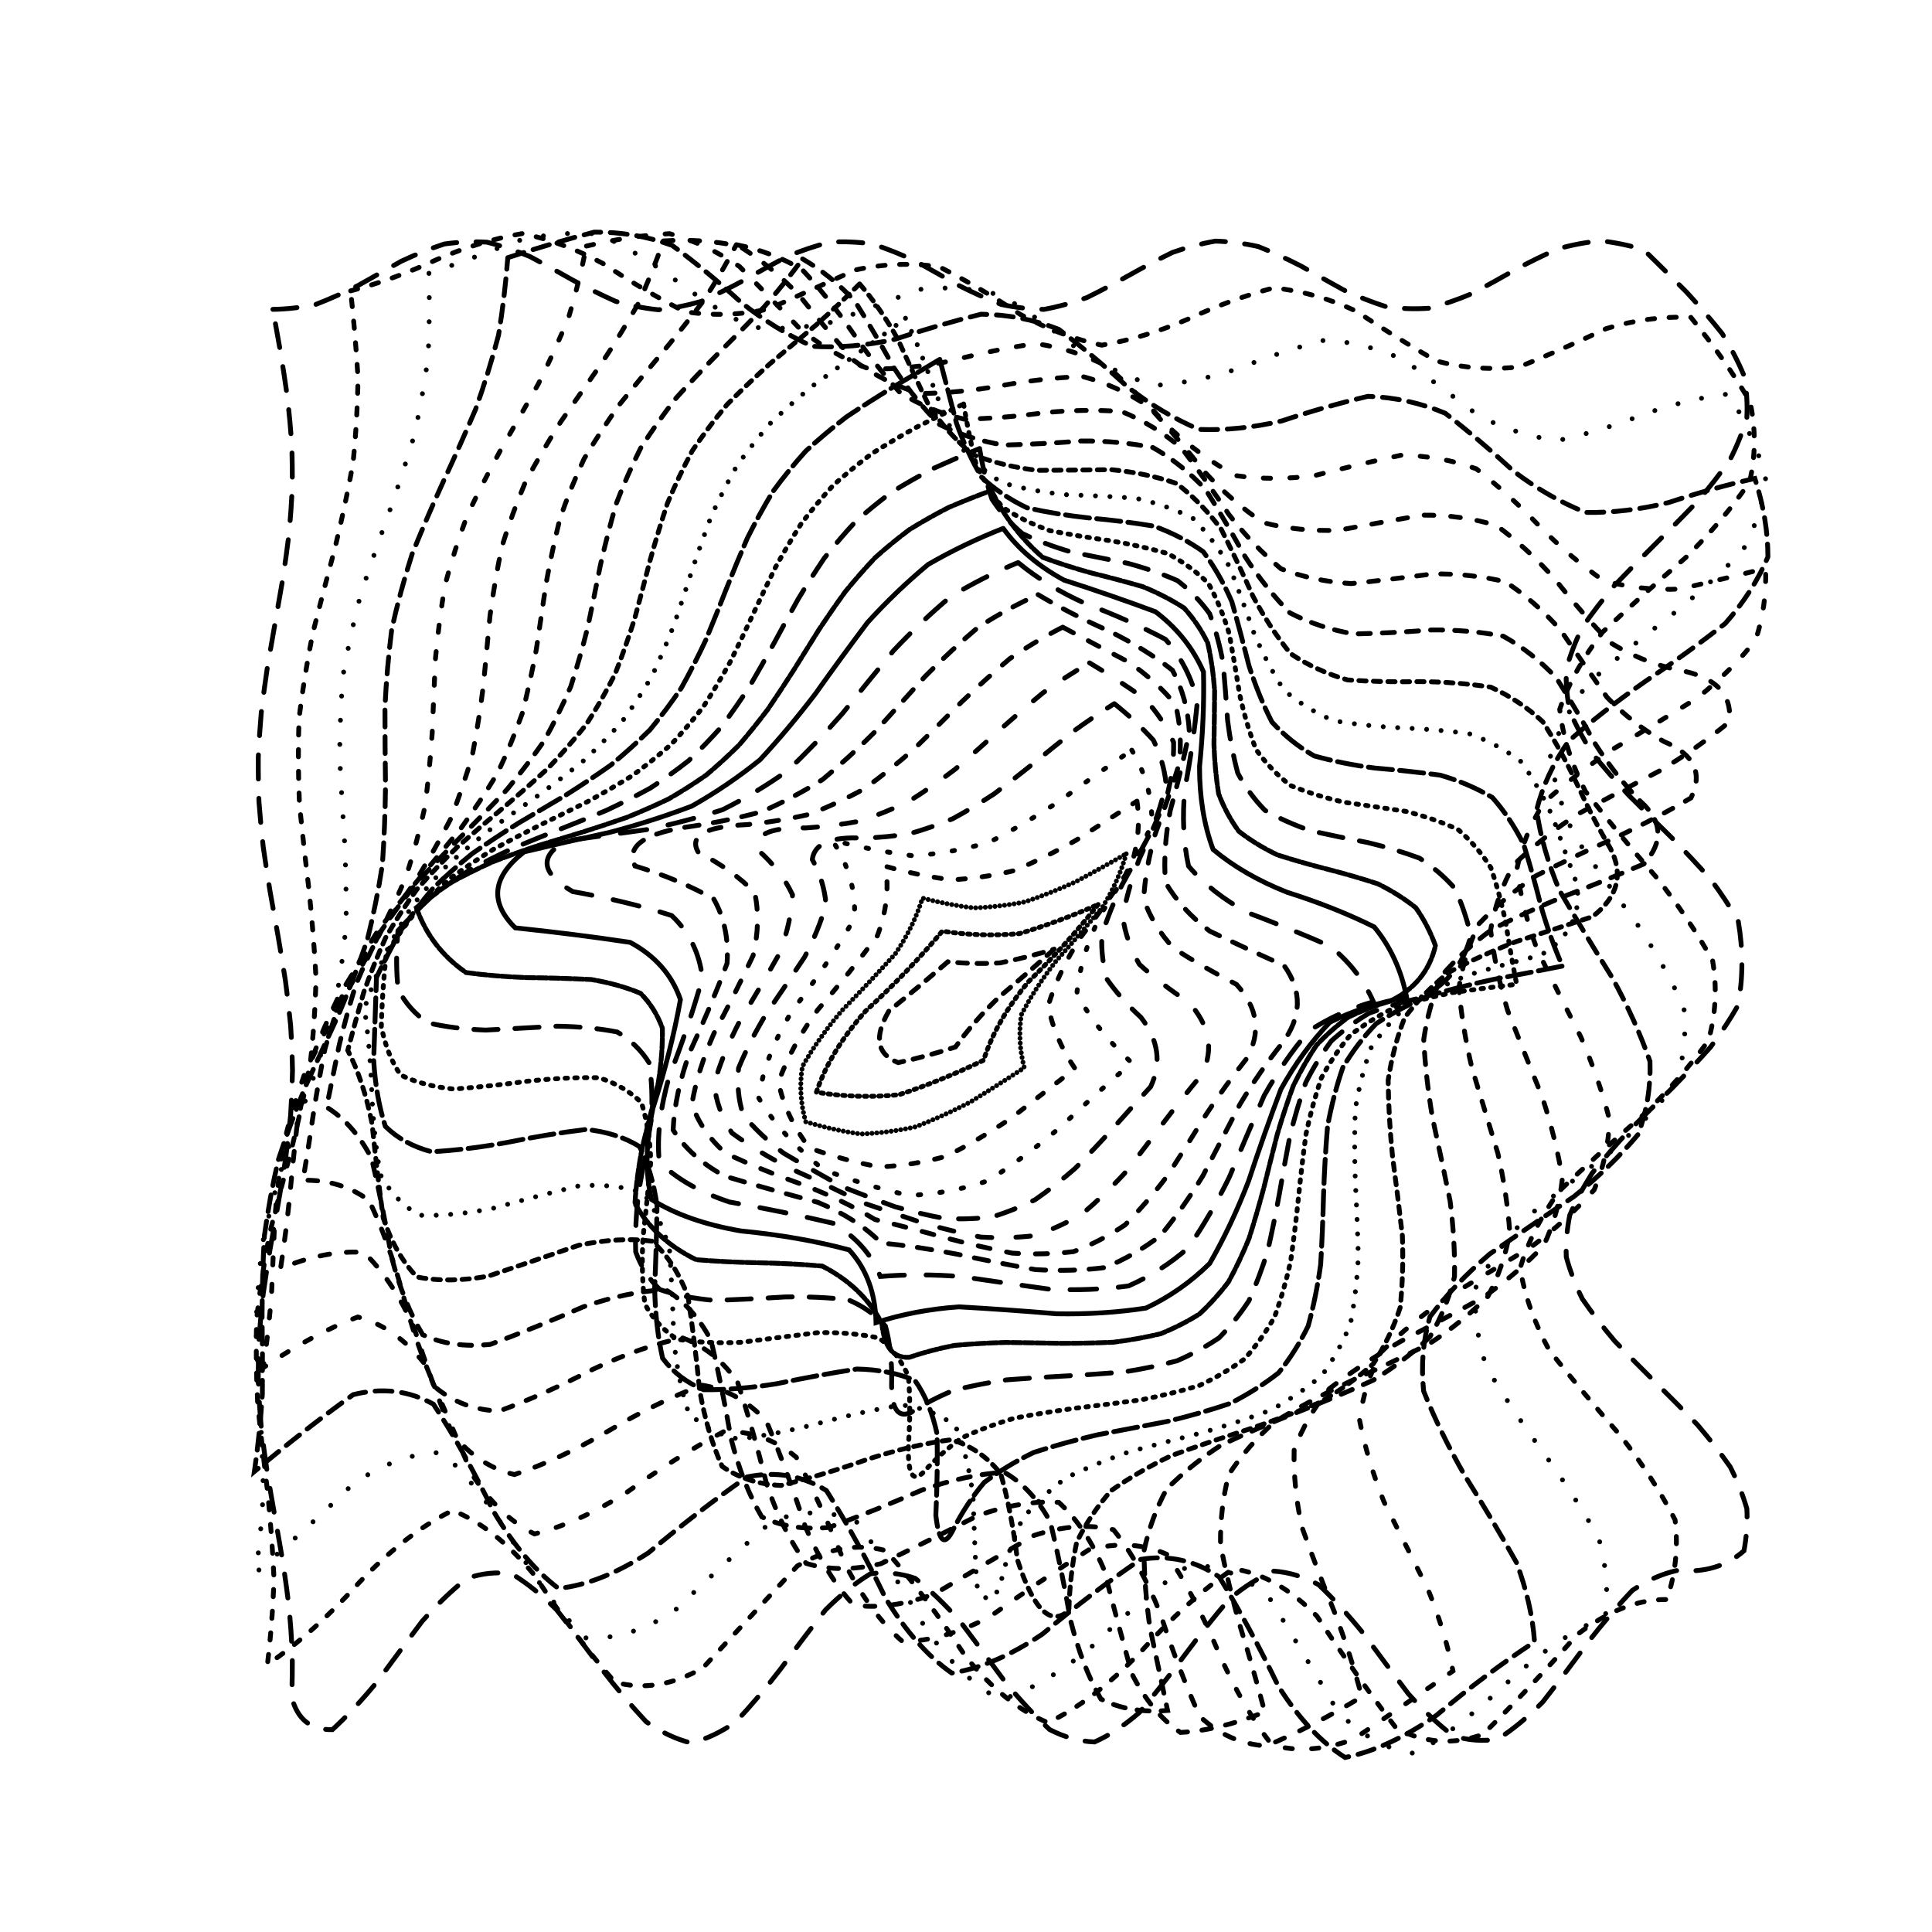 <svg xmlns="http://www.w3.org/2000/svg" version="1.1" xmlns:xlink="http://www.w3.org/1999/xlink" xmlns:svgjs="http://svgjs.dev/svgjs" viewBox="0 0 800 800"><defs><linearGradient x1="50%" y1="0%" x2="50%" y2="100%" id="ccchaos-grad"><stop stop-color="hsl(173.4, 100%, 42%)" stop-opacity="1" offset="0%"></stop><stop stop-color="hsl(173.4, 10%, 42%)" stop-opacity="1" offset="100%"></stop></linearGradient></defs><g stroke-width="2" stroke="url(#ccchaos-grad)" fill="none" stroke-linecap="round"><path d="M112.99 128.1Q121.86 127.97 130.73 126.07 139.6 122.64 148.47 118.12 157.34 113.08 166.21 108.15 175.08 103.96 183.95 101.04 192.82 99.76 201.69 100.28 210.56 102.53 219.43 106.23 228.3 110.92 237.17 115.99 246.03 120.81 254.9 124.77 263.77 127.36 272.64 128.27 281.51 127.37 290.38 124.78 299.25 120.82 308.12 116.01 316.99 110.93 325.86 106.25 334.73 102.54 343.6 100.28 352.47 99.76 361.34 101.04 370.21 103.95 379.08 108.14 387.95 113.06 396.82 118.1 405.69 122.63 414.56 126.06 423.43 127.97 432.3 128.11 441.17 126.46 450.04 123.24 458.91 118.85 467.78 113.85 476.65 108.86 485.52 104.52 494.39 101.39 503.26 99.84 512.13 100.09 521 102.09 529.87 105.6 538.74 110.17 547.6 115.23 556.47 120.12 565.34 124.25 574.21 127.08 583.08 128.25 591.95 127.62 600.82 125.27 609.69 121.49 618.56 116.76 627.43 111.69 636.3 106.91 645.17 103.02 654.04 100.52 662.91 99.72 671.78 100.73 680.65 103.42 689.53 112.11 698.22 120.8 706.24 129.49 713.14 138.18 718.55 146.87 722.16 155.55 723.79 164.24 723.33 172.93 720.81 181.62 716.38 190.31 710.28 199 702.84 207.69 694.47 216.38 685.63 225.07 676.82 233.76 668.51 242.45 661.16 251.14 655.18 259.82 650.9 268.51 648.55 277.2 648.26 285.89 650.05 294.58 653.82 303.27 659.36 311.96 666.37 320.65 674.45 329.34 683.18 338.03 692.06 346.72 700.6 355.41 708.34 364.1 714.85 372.78 719.77 381.47 722.82 398.85 719.73 416.23 714.8 424.92 708.27 433.61 700.52 442.3 691.97 450.99 683.09 459.68 674.37 468.37 666.29 477.05 659.3 485.74 653.77 494.43 650.02 503.12 648.25 511.81 648.56 520.5 650.93 529.19 655.23 537.88 661.23 546.57 668.58 555.26 676.9 563.95 685.72 572.64 694.55 581.33 702.91 590.01 710.34 598.7 716.43 607.39 720.85 616.08 723.34 624.77 723.78 633.46 722.14 642.15 711.15 651.82 694.52 650.28 685.24 652.27 675.96 658.52 666.68 668.25 657.4 680.22 648.11 692.93 638.83 704.75 629.55 714.21 620.27 720.09 610.99 721.67 601.71 718.73 592.43 711.66 583.15 701.34 573.87 689.08 564.58 676.43 555.3 664.99 546.02 656.2 536.74 651.19 527.46 650.57 518.18 654.44 508.9 662.29 499.62 673.14 490.34 685.62 481.05 698.15 471.77 709.13 462.49 717.2 453.21 721.31 443.93 720.96 434.65 716.19 425.37 707.6 416.09 696.28 406.81 683.66 397.53 671.33 388.24 660.86 378.96 653.56 369.68 650.37 360.4 651.68 351.12 657.33 341.84 666.61 332.56 678.33 323.28 691.03 314 703.09 304.71 712.98 295.43 719.47 286.15 721.72 276.87 719.45 267.59 712.96 258.31 703.05 249.03 690.99 239.75 678.29 230.47 666.57 221.18 657.31 211.9 651.67 202.62 650.37 193.34 653.58 184.06 660.89 174.78 671.37 165.5 683.7 156.22 696.32 146.94 707.63 137.65 716.21 124.24 716.5 120.8 702.77 121.11 693.5 121.02 684.23 120.55 674.96 119.72 665.69 118.58 656.42 117.18 647.16 115.61 637.89 113.94 628.62 112.28 619.35 110.72 610.08 109.33 600.81 108.21 591.54 107.4 582.27 106.95 573.01 106.89 563.74 107.23 554.47 107.93 545.2 108.97 535.93 110.29 526.66 111.81 517.39 113.45 508.12 115.12 498.86 116.73 489.59 118.19 480.32 119.42 471.05 120.34 461.78 120.92 452.51 121.12 443.24 120.93 433.97 120.35 424.71 119.43 415.44 118.2 406.17 116.74 396.9 115.14 387.63 113.46 378.36 111.82 369.09 110.3 359.82 108.98 350.56 107.94 341.29 107.23 332.02 106.89 322.75 106.95 313.48 107.39 304.21 108.2 294.94 109.32 285.67 110.7 276.4 112.27 267.14 113.93 257.87 115.59 248.6 117.16 239.33 118.56 230.06 119.71 220.79 120.55 211.52 121.02 202.25 121.11 192.99 120.8 183.72 120.12 174.45 119.1 165.18 117.81 155.91 116.3 146.64 114.66 137.37 112.99 128.1" stroke-dasharray="10 8" transform="rotate(0, 400, 400)" opacity="0.05"></path><path d="M126.13 139.08Q143.46 133.24 160.78 123.65 178.1 114.67 195.43 110.39 212.75 112.74 230.07 120.66 247.4 130.55 264.72 137.92 282.04 139.41 299.37 134.36 316.69 125.05 334.02 115.72 351.34 110.6 368.66 112.02 385.99 119.34 403.31 129.22 420.63 137.19 437.96 139.61 455.28 135.4 472.6 126.45 489.93 116.85 507.25 110.94 524.58 111.42 541.9 118.07 559.22 127.86 576.55 136.35 593.87 139.68 611.19 136.34 628.52 127.84 645.84 118.05 663.16 111.42 680.49 110.95 696.05 127.52 707.38 144.09 712.2 160.66 709.53 177.23 699.92 193.8 685.29 210.37 668.6 226.95 653.19 243.52 642.17 260.09 637.75 276.66 640.82 293.23 650.76 309.8 665.58 326.37 682.29 342.94 697.53 359.51 708.25 376.09 712.27 392.66 708.8 409.23 698.53 425.8 683.52 442.37 666.81 458.94 651.73 475.51 641.34 492.08 637.71 508.65 641.59 525.23 652.18 541.8 667.36 558.37 684.07 574.94 698.96 591.51 709.03 608.08 712.26 624.65 707.99 641.22 689.98 642.35 671.98 658.31 653.97 681.85 635.97 702.27 617.96 710.31 599.96 702.3 581.95 681.88 563.95 658.34 545.94 642.36 527.94 641.21 509.93 655.41 491.93 678.5 473.92 700.01 455.92 710.14 437.91 704.31 419.91 685.16 401.9 661.39 383.9 643.8 365.89 640.38 347.89 652.69 329.88 675.13 311.88 697.51 293.87 709.66 275.87 706.06 257.86 688.35 239.86 664.57 221.85 645.53 203.85 639.87 185.84 650.18 167.84 671.76 149.83 694.81 131.83 708.86 132.71 691.05 132.04 673.25 129.96 655.44 126.87 637.63 123.41 619.83 120.27 602.02 118.08 584.22 117.28 566.41 118.03 548.61 120.18 530.8 123.3 513 126.76 495.19 129.87 477.38 131.99 459.58 132.71 441.77 131.88 423.97 129.66 406.16 126.51 388.36 123.05 370.55 119.98 352.75 117.92 334.94 117.28 317.13 118.2 299.33 120.48 281.52 123.67 263.72 127.13 245.91 130.16 228.11 132.14 210.3 132.7 192.5 131.7 174.69 129.35 156.88 126.13 139.08" stroke-dasharray="3 6" transform="rotate(4.04, 400, 400)" opacity="0.09"></path><path d="M139.51 147.27Q156.39 138.75 173.27 129.06 190.14 122.29 207.02 121.28 223.89 126.44 240.77 135.62 257.64 144.95 274.52 150.53 291.4 149.99 308.27 143.58 325.15 133.98 342.02 125.23 358.9 121 375.77 123.07 392.65 130.56 409.52 140.34 426.4 148.3 443.28 151.08 460.15 147.53 477.03 139.14 493.9 129.42 510.78 122.47 527.65 121.19 544.53 126.14 561.41 135.22 578.28 144.63 595.16 150.41 612.03 150.14 628.91 143.92 645.78 134.38 662.66 125.51 679.53 121.05 692.08 136.94 699.4 152.83 700.16 168.71 694.21 184.6 682.64 200.49 667.62 216.38 651.92 232.26 638.47 248.15 629.75 264.04 627.39 279.93 631.82 295.81 642.22 311.7 656.67 327.59 672.47 343.48 686.7 359.36 696.72 375.25 700.66 391.14 697.8 407.03 688.66 422.91 674.95 438.8 659.2 454.69 644.34 470.58 633.13 486.47 627.65 502.35 628.91 518.24 636.69 534.13 649.53 550.02 665.05 565.9 680.38 581.79 692.67 597.68 699.64 613.57 699.99 629.45 682.62 639.77 665.25 660.26 647.88 682.32 630.51 696.68 613.14 697.32 595.77 683.96 578.4 662.21 561.03 641.22 543.66 629.79 526.29 632.73 508.92 648.8 491.55 671.26 474.18 690.66 456.81 698.87 439.44 692.42 422.07 674.04 404.7 651.44 387.33 634.11 369.96 629.33 352.59 639.11 335.22 659.35 317.85 681.53 300.48 696.35 283.11 697.58 265.74 684.7 248.37 663.13 231 641.92 213.63 629.98 196.26 632.33 178.89 647.98 161.52 670.35 144.15 690.06 144.07 673.1 142.49 656.13 139.71 639.17 136.23 622.21 132.72 605.25 129.81 588.28 128.05 571.32 127.76 554.36 129 537.4 131.54 520.44 134.91 503.47 138.48 486.51 141.58 469.55 143.65 452.59 144.3 435.63 143.41 418.66 141.14 401.7 137.91 384.74 134.34 367.78 131.06 350.82 128.71 333.85 127.7 316.89 128.24 299.93 130.21 282.97 133.26 266.01 136.82 249.04 140.22 232.08 142.84 215.12 144.19 198.16 144.01 181.2 142.35 164.23 139.51 147.27" stroke-dasharray="0 10" transform="rotate(8.08, 400, 400)" opacity="0.13"></path><path d="M152.91 153.08Q169.29 143.47 185.66 135.22 202.04 131.53 218.42 133.82 234.8 141.21 251.17 150.84 267.55 158.98 283.93 162.48 300.31 160 316.68 152.48 333.06 142.84 349.44 134.81 365.81 131.49 382.19 134.17 398.57 141.82 414.95 151.46 431.32 159.38 447.7 162.51 464.08 159.63 480.46 151.87 496.83 142.22 513.21 134.42 529.59 131.48 545.96 134.55 562.34 142.43 578.72 152.08 595.1 159.76 611.47 162.5 627.85 159.24 644.23 151.25 660.61 141.61 676.98 134.05 685.84 149.37 689.09 164.68 686.18 180 677.61 195.32 664.83 210.64 650.04 225.96 635.75 241.27 624.4 256.59 617.94 271.91 617.45 287.23 623.03 302.54 633.73 317.86 647.71 333.18 662.6 348.5 675.85 363.81 685.19 379.13 689.04 394.45 686.74 409.77 678.68 425.09 666.24 440.4 651.53 455.72 637.08 471.04 625.34 486.36 618.32 501.67 617.22 516.99 622.23 532.31 632.48 547.63 646.24 562.94 661.15 578.26 674.67 593.58 684.49 608.9 688.93 624.21 672.27 641.02 655.62 662.45 638.96 680.23 622.3 687.47 605.64 681.37 588.98 664.3 572.32 642.85 555.66 625.33 539 618.51 522.35 625.03 505.69 642.38 489.03 663.83 472.37 681.09 455.71 687.48 439.05 680.53 422.39 662.92 405.74 641.48 389.08 624.49 372.42 618.53 355.76 625.9 339.1 643.76 322.44 665.19 305.78 681.9 289.13 687.43 272.47 679.64 255.81 661.53 239.15 640.13 222.49 623.7 205.83 618.61 189.17 626.82 172.52 645.16 155.86 666.53 154.76 650.48 152.34 634.44 149.01 618.39 145.33 602.35 141.94 586.3 139.41 570.26 138.17 554.21 138.45 538.16 140.18 522.12 143.07 506.07 146.63 490.03 150.26 473.98 153.33 457.94 155.32 441.89 155.88 425.85 154.93 409.8 152.63 393.76 149.36 377.71 145.69 361.67 142.24 345.62 139.61 329.58 138.23 313.53 138.35 297.49 139.94 281.44 142.74 265.4 146.27 249.35 149.91 233.31 153.06 217.26 155.18 201.22 155.9 185.17 155.09 169.13 152.91 153.08" stroke-dasharray="7 4" transform="rotate(12.12, 400, 400)" opacity="0.16"></path><path d="M166.07 157.41Q181.88 148.46 197.7 142.9 213.51 142.69 229.33 147.92 245.15 156.73 260.96 165.98 276.78 172.4 292.59 173.71 308.41 169.43 324.23 161.1 340.04 151.67 355.86 144.48 371.68 142.09 387.49 145.34 403.31 153.09 419.12 162.58 434.94 170.44 450.76 173.88 466.57 171.68 482.39 164.63 498.2 155.22 514.02 146.79 529.84 142.34 545.65 143.45 561.47 149.72 577.29 158.93 593.1 167.81 608.92 173.2 624.73 173.19 640.55 167.79 656.37 158.91 672.18 149.71 677.07 164.54 676.47 179.37 670.48 194.2 660.04 209.03 646.78 223.86 632.77 238.69 620.2 253.52 611.04 268.35 606.72 283.18 607.91 298.01 614.43 312.84 625.27 327.67 638.71 342.5 652.67 357.33 664.96 372.16 673.66 386.99 677.41 401.82 675.62 416.65 668.58 431.48 657.37 446.31 643.77 461.14 629.88 475.97 617.89 490.8 609.67 505.63 606.5 520.46 608.88 535.28 616.44 550.11 627.99 564.94 641.74 579.77 655.52 594.6 667.19 609.43 674.92 624.26 659.04 643.96 643.16 662.96 627.28 674.52 611.4 674.53 595.52 662.99 579.64 644 563.77 624.3 547.89 610.88 532.01 608.5 516.13 618.02 500.25 636.05 484.37 656.19 468.49 671.29 452.61 675.99 436.73 668.62 420.86 651.81 404.98 631.5 389.1 614.93 373.22 607.96 357.34 613.07 341.46 628.46 325.58 648.64 309.7 666.47 293.83 675.61 277.95 672.82 262.07 659.08 246.19 639.28 230.31 620.44 214.43 609.26 198.55 609.69 182.67 621.6 166.8 640.74 164.73 625.64 161.61 610.53 157.93 595.43 154.25 580.32 151.16 565.22 149.14 550.12 148.51 535.01 149.35 519.91 151.55 504.8 154.76 489.7 158.47 474.6 162.11 459.49 165.1 444.39 166.99 429.28 167.46 414.18 166.46 399.07 164.14 383.97 160.85 368.87 157.12 353.76 153.52 338.66 150.63 323.55 148.88 308.45 148.56 293.35 149.72 278.24 152.17 263.14 155.53 248.03 159.27 232.93 162.82 217.83 165.61 202.72 167.21 187.62 167.37 172.51 166.07 157.41" stroke-dasharray="3 8" transform="rotate(16.16, 400, 400)" opacity="0.20"></path><path d="M178.73 161.5Q193.91 154.79 209.1 152.69 224.29 155.88 239.47 163.32 254.66 172.6 269.85 180.72 285.03 185.03 300.22 184.14 315.4 178.34 330.59 169.51 345.78 160.51 360.96 154.26 376.15 152.8 391.34 156.58 406.52 164.39 421.71 173.7 436.9 181.48 452.08 185.21 467.27 183.68 482.46 177.39 497.64 168.38 512.83 159.56 528.01 153.81 543.2 152.98 558.39 157.35 573.57 165.49 588.76 174.77 603.95 182.18 619.13 185.31 634.32 183.15 657.59 179.01 661.72 196.01 653.38 210.38 641.85 224.76 628.77 239.14 616 253.52 605.38 267.9 598.41 282.28 596.08 296.66 598.74 311.04 605.99 325.42 616.81 339.8 629.66 354.18 642.69 368.56 654.06 382.94 662.14 397.32 665.77 411.7 664.45 426.08 658.35 440.46 648.35 454.84 635.88 469.22 622.71 483.6 610.72 497.98 601.62 512.35 596.72 526.73 596.7 541.11 601.57 555.49 610.64 569.87 622.61 584.25 635.78 598.63 648.26 613.01 658.29 627.39 643.24 646.25 628.2 660.16 613.15 664.61 598.11 658.16 583.07 642.9 568.02 623.78 552.98 607 537.93 598 522.89 599.71 507.85 611.56 492.8 629.72 477.76 648.29 462.71 661.25 447.67 664.4 432.63 656.71 417.58 640.69 402.54 621.52 387.49 605.42 372.45 597.62 357.41 600.64 342.36 613.51 327.32 632.05 312.27 650.25 297.23 662.2 282.19 664.03 267.14 655.15 252.1 638.43 237.05 619.3 222.01 603.96 206.97 597.4 191.92 601.72 176.88 615.55 173.98 601.36 170.38 587.17 166.57 572.98 163.12 558.79 160.5 544.6 159.09 530.41 159.1 516.22 160.51 502.03 163.14 487.84 166.6 473.66 170.41 459.47 174.01 445.28 176.9 431.09 178.66 416.9 179.04 402.71 177.99 388.52 175.66 374.33 172.37 360.14 168.61 345.95 164.9 331.77 161.77 317.58 159.68 303.39 158.91 289.2 159.58 275.01 161.6 260.82 164.67 246.63 168.35 232.44 172.13 218.25 175.46 204.06 177.87 189.87 179.01 175.69 178.73 161.5" stroke-dasharray="4 7" transform="rotate(20.2, 400, 400)" opacity="0.24"></path><path d="M190.67 166.7Q205.16 163.34 219.64 164.88 234.13 170.89 248.62 179.58 263.11 188.39 277.6 194.73 292.09 196.72 306.58 193.78 321.07 186.77 335.56 177.76 350.04 169.42 364.53 164.19 379.02 163.62 393.51 167.89 408 175.72 422.49 184.82 436.98 192.49 451.47 196.48 465.95 195.6 480.44 190.13 494.93 181.66 509.42 172.7 523.91 165.9 538.4 163.25 552.89 165.54 567.38 172.1 581.87 180.98 596.35 189.57 610.84 195.34 625.33 196.59 645.81 196.16 645.15 213.3 635.26 227.22 623.39 241.14 611.08 255.06 599.92 268.98 591.36 282.9 586.52 296.81 586 310.73 589.89 324.65 597.68 338.57 608.36 352.49 620.54 366.41 632.66 380.32 643.13 394.24 650.61 408.16 654.12 422.08 653.22 436 648.01 449.92 639.17 463.83 627.85 477.75 615.51 491.67 603.75 505.59 594.1 519.51 587.8 533.43 585.67 547.35 587.99 561.26 594.45 575.18 604.21 589.1 616.03 603.02 628.35 616.94 639.6 630.86 625.43 645.68 611.25 652.93 597.08 650.46 582.91 639.01 568.74 621.95 554.57 604.31 540.39 591.3 526.22 586.75 512.05 592.01 497.88 605.52 483.7 623.3 469.53 640.11 455.36 650.98 441.19 652.72 427.02 644.8 412.84 629.57 398.67 611.51 384.5 595.96 370.33 587.5 356.16 588.62 341.98 598.99 327.81 615.57 313.64 633.44 299.47 647.35 285.3 653.2 271.12 649.24 256.95 636.67 242.78 619.17 228.61 601.92 214.44 590 200.26 586.92 186.09 593.61 182.59 580.26 178.76 566.92 175.09 553.58 172.05 540.24 170.04 526.9 169.32 513.56 169.98 500.22 171.94 486.88 174.94 473.54 178.6 460.2 182.44 446.86 185.96 433.52 188.71 420.18 190.33 406.83 190.61 393.49 189.52 380.15 187.19 366.81 183.93 353.47 180.17 340.13 176.38 326.79 173.06 313.45 170.63 300.11 169.42 286.77 169.58 273.43 171.09 260.09 173.75 246.75 177.22 233.4 181.05 220.06 184.74 206.72 187.82 193.38 189.88 180.04 190.67 166.7" stroke-dasharray="4 6" transform="rotate(24.24, 400, 400)" opacity="0.28"></path><path d="M201.71 174.22Q215.44 174.64 229.17 179.43 242.9 187.3 256.63 196.15 270.36 203.63 284.09 207.74 297.82 207.38 311.55 202.65 325.28 194.81 339.01 185.95 352.74 178.43 366.47 174.27 380.2 174.58 393.93 179.26 407.67 187.07 421.4 195.94 435.13 203.48 448.86 207.69 462.59 207.45 476.32 202.81 490.05 195.03 503.78 186.16 517.51 178.59 531.24 174.33 544.97 174.51 558.7 179.1 572.43 186.85 586.16 195.72 599.89 203.32 613.62 207.64 631.52 211.95 627.18 229.79 616.54 243.19 605.02 256.59 593.96 270 584.66 283.4 578.21 296.81 575.36 310.21 576.45 323.62 581.34 337.02 589.47 350.43 599.88 363.83 611.36 377.23 622.57 390.64 632.18 404.04 639.08 417.45 642.46 430.85 641.93 444.26 637.54 457.66 629.81 471.07 619.65 484.47 608.24 497.87 596.92 511.28 587.01 524.68 579.67 538.09 575.77 551.49 575.75 564.9 579.62 578.3 586.93 591.71 596.82 605.11 608.14 618.51 619.55 631.92 606.27 640.59 592.99 640.84 579.71 632.58 566.42 618.03 553.14 601.07 539.86 586.23 526.58 577.46 513.3 577.1 500.01 585.26 486.73 599.75 473.45 616.71 460.17 631.61 446.88 640.47 433.6 640.94 420.32 632.88 407.04 618.45 393.76 601.49 380.47 586.54 367.19 577.58 353.91 577 340.63 584.96 327.34 599.33 314.06 616.29 300.78 631.29 287.5 640.35 274.21 641.04 260.93 633.18 247.65 618.86 234.37 601.92 221.09 586.86 207.8 577.71 194.52 576.91 190.71 564.32 186.93 551.74 183.63 539.15 181.19 526.57 179.89 513.99 179.9 501.4 181.2 488.82 183.65 476.24 186.96 463.65 190.74 451.07 194.55 438.48 197.95 425.9 200.53 413.32 201.99 400.73 202.17 388.15 201.04 375.57 198.74 362.98 195.53 350.4 191.79 337.81 187.95 325.23 184.47 312.65 181.76 300.06 180.13 287.48 179.76 274.89 180.71 262.31 182.87 249.73 185.97 237.14 189.67 224.56 193.52 211.98 197.07 199.39 199.91 186.81 201.71 174.22" stroke-dasharray="5 5" transform="rotate(28.28, 400, 400)" opacity="0.32"></path><path d="M211.76 184.87Q224.68 188.79 237.6 195.89 250.53 204.45 263.45 212.42 276.37 217.89 289.29 219.54 302.22 216.98 315.14 210.82 328.06 202.55 340.99 194.14 353.91 187.61 366.83 184.54 379.75 185.66 392.68 190.7 405.6 198.45 418.52 207.05 431.44 214.44 444.37 218.84 457.29 219.2 470.21 215.42 483.14 208.42 496.06 199.88 508.98 191.85 521.9 186.25 534.83 184.43 547.75 186.83 560.67 192.87 573.59 201.1 586.52 209.54 599.44 216.18 615.1 225.34 608.3 244.07 597.68 256.88 587.09 269.69 577.65 282.5 570.35 295.31 565.95 308.12 564.93 320.93 567.38 333.74 573.04 346.55 581.33 359.36 591.38 372.17 602.11 384.98 612.42 397.79 621.21 410.6 627.55 423.41 630.8 436.22 630.59 449.03 626.96 461.84 620.28 474.65 611.26 487.46 600.85 500.27 590.13 513.08 580.24 525.89 572.22 538.7 566.91 551.51 564.87 564.32 566.3 577.13 571.07 589.93 578.67 602.74 574.6 617.38 549.38 596.34 536.98 581.15 524.59 570.01 512.19 565.59 499.8 568.95 487.4 579.28 475.01 594.1 462.62 609.86 450.22 622.77 437.83 629.73 425.43 629.08 413.04 620.96 400.64 607.33 388.25 591.46 375.86 577.16 363.46 567.86 351.07 565.79 338.67 571.46 326.28 583.49 313.89 599.01 301.49 614.29 289.1 625.65 276.7 630.37 264.31 627.32 251.91 617.23 239.52 602.53 227.13 586.73 214.73 573.64 202.34 566.39 198.53 554.47 195.08 542.55 192.36 530.63 190.66 518.7 190.14 506.78 190.87 494.86 192.77 482.94 195.64 471.01 199.18 459.09 203.01 447.17 206.74 435.24 209.97 423.32 212.36 411.4 213.66 399.48 213.73 387.55 212.57 375.63 210.3 363.71 207.15 351.79 203.47 339.86 199.63 327.94 196.03 316.02 193.07 304.09 191.04 292.17 190.16 280.25 190.53 268.33 192.1 256.4 194.72 244.48 198.09 232.56 201.88 220.64 205.68 208.71 209.09 196.79 211.76 184.87" stroke-dasharray="3 3" transform="rotate(32.32, 400, 400)" opacity="0.35"></path><path d="M220.8 198.85Q232.88 205.38 244.97 213.54 257.05 221.58 269.13 227.78 281.21 230.81 293.29 230.02 305.37 225.57 317.45 218.42 329.54 210.11 341.62 202.42 353.7 197 365.78 195.01 377.86 196.88 389.94 202.21 402.02 209.86 414.11 218.17 426.19 225.38 438.27 229.93 450.35 230.84 462.43 227.93 474.51 221.81 486.6 213.8 498.68 205.61 510.76 199.01 522.84 195.41 534.92 195.59 547 199.5 559.08 206.3 571.17 214.55 583.25 222.46 597.05 235.69 589.04 255.17 579.11 267.3 569.92 279.42 562.33 291.54 557.06 303.67 554.59 315.79 555.17 327.92 558.74 340.04 564.95 352.17 573.24 364.29 582.82 376.41 592.79 388.54 602.21 400.66 610.21 412.79 616.03 424.91 619.12 437.04 619.2 449.16 616.26 461.28 610.57 473.41 602.66 485.53 593.29 497.66 583.33 509.78 573.71 521.91 565.34 534.03 559 546.15 555.28 558.28 554.55 570.4 556.86 582.53 562 594.65 568.28 610.54 555.56 603.83 544.03 589.76 532.51 575.09 520.98 562.97 509.45 556.01 497.93 555.7 486.4 562.11 474.88 573.86 463.35 588.42 451.83 602.68 440.3 613.57 428.77 618.76 417.25 617.13 405.72 609.04 394.2 596.21 382.67 581.41 371.15 567.8 359.62 558.31 348.1 554.98 336.57 558.52 325.04 568.17 313.52 581.86 301.99 596.65 290.47 609.37 278.94 617.29 267.42 618.7 255.89 613.31 244.36 602.28 232.84 587.96 221.31 573.44 209.79 561.82 206.3 550.48 203.43 539.14 201.47 527.8 200.59 516.45 200.87 505.11 202.29 493.77 204.71 482.42 207.91 471.08 211.59 459.74 215.4 448.4 218.99 437.05 222.01 425.71 224.19 414.37 225.31 403.02 225.28 391.68 224.1 380.34 221.87 368.99 218.81 357.65 215.21 346.31 211.4 334.97 207.73 323.62 204.57 312.28 202.19 300.94 200.82 289.59 200.6 278.25 201.55 266.91 203.56 255.57 206.46 244.22 209.98 232.88 213.78 221.54 217.5 210.19 220.8 198.85" stroke-dasharray="0 6" transform="rotate(36.36, 400, 400)" opacity="0.39"></path><path d="M228.93 215.75Q240.16 223.54 251.38 231.42 262.61 237.88 273.83 241.7 285.05 242.15 296.28 239.14 307.5 233.24 318.73 225.58 329.95 217.62 341.17 210.88 352.4 206.63 363.62 205.69 374.85 208.24 386.07 213.79 397.29 221.28 408.52 229.29 419.74 236.29 430.96 240.95 442.19 242.38 453.41 240.31 464.64 235.12 475.86 227.82 487.08 219.79 498.31 212.56 509.53 207.51 520.76 205.6 531.98 207.19 543.2 211.99 554.43 219.07 565.65 227.09 576.88 234.52 588.1 239.95 579.15 251.3 569.94 262.66 561.24 274.02 553.76 285.38 548.13 296.73 544.82 308.09 544.11 319.45 546.05 330.81 550.48 342.16 557.03 353.52 565.16 364.88 574.19 376.24 583.38 387.59 591.95 398.95 599.19 410.31 604.5 421.67 607.44 433.02 607.76 444.38 605.44 455.74 600.67 467.1 593.85 478.45 585.54 489.81 576.43 501.17 567.29 512.53 558.88 523.88 551.89 535.24 546.9 546.6 544.34 557.96 544.4 569.31 547.1 580.67 550.4 593.05 537.91 581.31 527.22 567.53 516.52 555.37 505.83 547.14 495.14 544.4 484.45 547.68 473.76 556.36 463.07 568.78 452.38 582.57 441.69 595.11 431 604.01 420.31 607.57 409.62 605.12 398.92 597.12 388.23 585.09 377.54 571.34 366.85 558.47 356.16 548.94 345.47 544.56 334.78 546.17 324.09 553.47 313.4 565.05 302.71 578.72 292.01 591.87 281.32 602 270.63 607.17 259.94 606.4 249.25 599.84 238.56 588.74 227.87 575.21 217.18 561.83 214.29 551.02 212.21 540.2 211.11 529.39 211.08 518.57 212.12 507.76 214.16 496.94 217.01 486.13 220.44 475.31 224.17 464.5 227.89 453.68 231.28 442.86 234.06 432.05 236.01 421.23 236.96 410.42 236.82 399.6 235.63 388.79 233.46 377.97 230.5 367.16 227.01 356.34 223.26 345.53 219.57 334.71 216.26 323.9 213.58 313.08 211.78 302.27 210.98 291.45 211.28 280.64 212.63 269.82 214.92 259.01 217.97 248.19 221.53 237.38 225.28 226.56 228.93 215.75" stroke-dasharray="10 3" transform="rotate(40.4, 400, 400)" opacity="0.43"></path><path d="M236.34 234.53Q246.71 242.11 257.08 248.49 267.44 252.61 277.81 253.78 288.18 251.79 298.55 246.99 308.91 240.17 319.28 232.49 329.65 225.22 340.01 219.6 350.38 216.56 360.75 216.61 371.12 219.74 381.48 225.44 391.85 232.73 402.22 240.41 412.59 247.18 422.95 251.9 433.32 253.79 443.69 252.53 454.05 248.32 464.42 241.88 474.79 234.28 485.16 226.8 495.52 220.7 505.89 217 516.26 216.31 526.63 218.76 536.99 223.93 547.36 230.96 557.73 238.67 568.09 245.75 559.61 256.29 551.53 266.82 544.43 277.36 538.83 287.89 535.15 298.42 533.65 308.96 534.45 319.49 537.49 330.02 542.53 340.56 549.23 351.09 557.07 361.62 565.5 372.16 573.89 382.69 581.63 393.23 588.15 403.76 592.97 414.29 595.75 424.83 596.28 435.36 594.52 445.89 590.59 456.43 584.8 466.96 577.55 477.5 569.38 488.03 560.9 498.56 552.71 509.1 545.42 519.63 539.57 530.16 535.57 540.7 533.73 551.23 534.18 561.76 534.32 571.69 521.85 558.31 511.95 546.66 502.05 538.08 492.15 534.02 482.25 535.16 472.35 541.3 462.45 551.42 452.55 563.81 442.65 576.41 432.75 587.08 422.85 594.06 412.95 596.16 403.05 593.03 393.15 585.19 383.25 573.97 373.35 561.25 363.45 549.15 353.55 539.71 343.65 534.51 333.75 534.43 323.85 539.47 313.95 548.8 304.05 560.84 294.15 573.58 284.25 584.88 274.35 592.84 264.45 596.14 254.55 594.2 244.65 587.37 234.75 576.79 224.85 564.22 222.78 553.92 221.61 543.62 221.41 533.31 222.21 523.01 223.95 512.71 226.49 502.4 229.66 492.1 233.21 481.8 236.9 471.5 240.45 461.19 243.6 450.89 246.12 440.59 247.82 430.28 248.59 419.98 248.36 409.68 247.15 399.38 245.06 389.07 242.22 378.77 238.86 368.47 235.21 358.16 231.55 347.86 228.14 337.56 225.23 327.26 223.04 316.95 221.72 306.65 221.38 296.35 222.03 286.04 223.62 275.74 226.06 265.44 229.14 255.13 232.66 244.83 236.34 234.53" stroke-dasharray="1 3" transform="rotate(44.44, 400, 400)" opacity="0.47"></path><path d="M243.3 253.75Q252.83 259.79 262.36 263.81 271.88 265.22 281.41 263.82 290.94 259.8 300.46 253.77 309.99 246.6 319.52 239.34 329.05 233.05 338.57 228.66 348.1 226.81 357.63 227.76 367.15 231.39 376.68 237.15 386.21 244.21 395.73 251.53 405.26 258.04 414.79 262.79 424.32 265.07 433.84 264.57 443.37 261.34 452.9 255.87 462.42 248.95 471.95 241.6 481.48 234.9 491.01 229.81 500.53 227.1 510.06 227.15 519.59 229.96 529.11 235.12 539.71 250.39 534.24 268.6 528.95 278.28 525.27 287.97 523.42 297.65 523.52 307.34 525.56 317.03 529.42 326.71 534.85 336.4 541.5 346.08 548.94 355.77 556.71 365.45 564.31 375.14 571.25 384.82 577.08 394.51 581.45 404.2 584.06 413.88 584.75 423.57 583.48 433.25 580.33 442.94 575.5 452.62 569.3 462.31 562.12 472 554.42 481.68 546.69 491.37 539.43 501.05 533.1 510.74 528.11 520.42 524.76 530.11 523.28 539.8 520.39 548.44 507.86 536.59 498.7 528.33 489.54 523.83 480.39 523.75 471.23 528.09 462.07 536.23 452.91 546.97 443.76 558.73 434.6 569.81 425.44 578.56 416.28 583.73 407.13 584.53 397.97 580.87 388.81 573.28 379.66 562.86 370.5 551.14 361.34 539.84 352.18 530.61 343.03 524.81 333.87 523.28 324.71 526.25 315.55 533.27 306.4 543.34 297.24 554.96 288.08 566.44 278.92 576.1 269.77 582.52 260.61 584.77 251.45 582.51 242.3 576.08 233.14 566.41 232.02 556.64 231.8 546.87 232.49 537.1 234.03 527.33 236.34 517.56 239.27 507.79 242.62 498.02 246.19 488.24 249.75 478.47 253.07 468.7 255.93 458.93 258.17 449.16 259.62 439.39 260.21 429.62 259.89 419.85 258.68 410.08 256.66 400.31 253.97 390.54 250.76 380.77 247.25 371 243.66 361.23 240.22 351.46 237.15 341.69 234.64 331.92 232.86 322.14 231.91 312.37 231.86 302.6 232.72 292.83 234.42 283.06 236.86 273.29 239.89 263.52 243.3 253.75" stroke-dasharray="10 7" transform="rotate(48.48, 400, 400)" opacity="0.51"></path><path d="M250.15 271.82Q267.59 275.39 285.02 271.83 293.73 266.39 302.45 259.76 311.16 252.78 319.88 246.34 328.6 241.24 337.31 238.13 346.03 237.41 354.74 239.17 363.46 243.18 372.17 248.93 380.89 255.71 389.61 262.65 398.32 268.87 407.04 273.59 415.75 276.22 424.47 276.41 433.18 274.15 441.9 269.71 450.62 263.67 459.33 256.79 468.05 249.93 476.76 243.97 485.48 239.65 494.19 237.52 502.91 237.86 511.62 240.62 521.77 253.02 518.43 269.43 515.02 278.28 513.15 287.13 512.92 295.97 514.34 304.82 517.35 313.67 521.76 322.52 527.35 331.36 533.8 340.21 540.75 349.06 547.83 357.91 554.64 366.76 560.81 375.6 566 384.45 569.92 393.3 572.36 402.15 573.18 410.99 572.34 419.84 569.89 428.69 565.95 437.54 560.75 446.39 554.57 455.23 547.76 464.08 540.68 472.93 533.73 481.78 527.29 490.62 521.72 499.47 517.31 508.32 514.32 517.17 508.8 525.58 496.23 517.68 479.31 514.79 462.38 522.85 453.92 532.07 445.46 542.68 436.99 553.32 428.53 562.66 411.61 571.11 394.68 568.66 386.22 561.36 377.76 551.74 369.29 541.01 360.83 530.53 352.37 521.63 343.9 515.43 335.44 512.72 326.98 513.83 318.52 518.64 310.05 526.52 301.59 536.48 293.13 547.27 284.67 557.52 276.2 565.93 259.28 571.44 242.35 565.91 242.23 556.72 242.92 547.53 244.39 538.34 246.55 529.15 249.29 519.96 252.45 510.77 255.86 501.58 259.33 492.39 262.68 483.2 265.71 474.01 268.26 464.82 270.19 455.62 271.4 446.43 271.81 437.24 271.4 428.05 270.21 418.86 268.28 409.67 265.74 400.48 262.71 391.29 259.37 382.1 255.89 372.91 252.48 363.72 249.32 354.53 246.58 345.34 244.41 336.15 242.93 326.96 242.23 317.77 242.35 308.58 243.27 299.39 244.94 290.2 247.28 281.01 250.15 271.82" stroke-dasharray="4 1" transform="rotate(52.52, 400, 400)" opacity="0.54"></path><path d="M257.28 287.29Q273.16 286.58 289.04 278.07 304.93 265.32 320.81 253.7 336.69 248.08 352.57 250.83 368.46 260.78 384.34 273.77 400.22 284.33 416.11 288.03 431.99 283.31 447.87 272.17 463.76 259.27 479.64 250.03 495.52 248.34 511.4 254.91 504.37 271 502.47 287.1 506.04 303.2 514.43 319.29 526.08 335.39 538.83 351.49 550.31 367.58 558.39 383.68 561.57 399.77 559.26 415.87 551.89 431.97 540.83 448.06 528.13 464.16 516.14 480.25 507.1 496.35 502.68 512.45 487.06 502.64 471.44 505.16 455.81 518.96 440.19 538.23 424.57 554.88 408.95 561.92 393.33 556.39 377.71 540.62 362.08 521.22 346.46 506.35 330.84 502.25 315.22 510.64 299.6 528 283.98 547.04 261.7 551.74 259.74 526.62 265.98 509.53 272.59 492.43 278.35 475.34 282.19 458.24 283.39 441.15 281.73 424.05 277.53 406.96 271.55 389.86 264.92 372.77 258.85 355.67 254.49 338.57 252.62 321.48 253.62 304.38 257.28 287.29" stroke-dasharray="1 0" transform="rotate(56.56, 400, 400)" opacity="0.58"></path><path d="M265.05 299.18Q279.47 293.69 293.88 282.99 308.3 270.86 322.71 261.63 337.13 258.56 351.55 262.74 365.96 272.7 380.38 284.89 394.8 294.99 409.21 299.41 423.63 296.59 438.04 287.52 452.46 275.42 466.88 264.6 481.29 258.88 495.71 260.31 492.18 274.92 493.15 289.52 498.48 304.13 507.33 318.74 518.31 333.34 529.72 347.95 539.76 362.56 546.86 377.16 549.93 391.77 548.46 406.38 542.71 420.99 533.56 435.59 522.44 450.2 511.1 464.81 501.31 479.41 494.59 494.02 480.21 491.96 465.82 500.21 451.44 515.84 437.05 533.3 422.67 546.39 408.28 550.46 393.9 544.08 379.51 529.5 365.13 511.9 350.74 497.53 336.36 491.49 321.97 495.92 307.59 509.26 293.2 526.76 273.48 538.33 273.54 518.77 279.79 503.08 285.92 487.4 290.97 471.71 294.14 456.03 294.95 440.34 293.26 424.66 289.34 408.97 283.81 393.29 277.52 377.6 271.46 361.92 266.58 346.24 263.64 330.55 263.1 314.87 265.05 299.18" stroke-dasharray="11 9" transform="rotate(60.6, 400, 400)" opacity="0.62"></path><path d="M273.82 307.17Q286.85 298.44 299.87 287.21 312.9 276.81 325.93 270.3 338.96 269.59 351.99 274.9 365.02 284.67 378.05 296 391.08 305.57 404.11 310.54 417.14 309.45 430.17 302.62 443.19 292.07 456.22 280.91 475.56 277.39 485.08 295.59 491.52 308.83 500.36 322.06 510.45 335.3 520.48 348.53 529.15 361.77 535.34 375 538.24 388.23 537.49 401.47 533.18 414.7 525.87 427.94 516.5 441.17 506.28 454.41 496.55 467.64 488.56 480.88 475.37 485.48 462.18 497.31 448.98 512.89 435.79 527.61 422.6 537.14 409.41 538.66 396.21 531.72 383.02 518.38 369.83 502.56 356.64 488.94 343.44 481.53 330.25 482.51 317.06 491.6 303.87 506.11 290.1 506.11 299.26 477.26 303.53 463.09 306.05 448.91 306.49 434.74 304.79 420.57 301.18 406.39 296.11 392.22 290.26 378.04 284.37 363.87 279.21 349.69 275.45 335.52 273.57 321.35 273.82 307.17" stroke-dasharray="6 6" transform="rotate(64.64, 400, 400)" opacity="0.66"></path><path d="M283.85 311.69Q295.57 301.66 307.28 291.48 318.99 283.57 330.7 279.85 342.41 281.21 354.12 287.31 365.83 296.7 377.55 307.12 389.26 316.07 400.97 321.4 412.68 321.83 424.39 317.26 436.1 308.78 447.81 298.44 466.41 291.29 478.05 305.84 485.01 317.8 493.44 329.76 502.45 341.72 511.1 353.68 518.48 365.64 523.81 377.6 526.53 389.56 526.36 401.52 523.31 413.48 517.7 425.43 510.13 437.39 501.39 449.35 492.39 461.31 484.09 473.27 472.08 482.42 460.06 495.55 448.04 509.5 436.02 520.93 424 527.1 411.98 526.52 399.96 519.33 387.94 507.26 375.93 493.21 363.91 480.54 351.89 472.31 339.87 470.48 327.85 475.5 315.83 486.15 304.12 487.97 312.55 462.99 316.01 450.38 317.89 437.77 318 425.16 316.32 412.55 313.03 399.95 308.47 387.34 303.13 374.73 297.56 362.12 292.36 349.51 288.06 336.91 285.12 324.3 283.85 311.69" stroke-dasharray="5 7" transform="rotate(68.68, 400, 400)" opacity="0.70"></path><path d="M295.34 313.87Q305.79 304.48 316.23 296.53 326.68 291.52 337.13 290.41 347.57 293.41 358.02 299.96 368.46 308.8 378.91 318.24 389.36 326.5 399.8 331.99 410.25 333.68 420.69 331.23 431.14 325.12 441.59 316.51 459.14 308.15 471.84 320 478.76 330.74 486.46 341.49 494.29 352.23 501.59 362.97 507.76 373.72 512.28 384.46 514.79 395.21 515.06 405.95 513.08 416.69 509.02 427.44 503.21 438.18 496.13 448.92 488.37 459.67 480.58 470.41 469.74 481.53 458.9 493.88 448.06 505.11 437.23 513.08 426.39 516.27 415.55 514.07 404.71 506.91 393.87 496.14 383.03 483.82 372.19 472.3 361.35 463.76 350.51 459.84 339.67 461.29 328.84 467.82 318.52 468.06 325.72 446.29 328.37 435.26 329.66 424.22 329.48 413.19 327.84 402.15 324.89 391.12 320.86 380.08 316.1 369.04 310.99 358.01 305.97 346.97 301.45 335.94 297.81 324.9 295.34 313.87" stroke-dasharray="6 10" transform="rotate(72.72, 400, 400)" opacity="0.73"></path><path d="M308.33 315.34Q317.55 308.11 326.76 303.06 335.97 300.93 345.18 302.02 354.39 306.19 363.61 312.82 372.82 320.94 382.03 329.36 391.24 336.85 400.45 342.31 409.66 344.94 418.88 344.36 428.09 340.65 437.3 334.36 453.47 326.94 466.18 337.03 472.62 346.57 479.35 356.11 485.92 365.66 491.93 375.2 496.98 384.74 500.75 394.28 503.01 403.83 503.62 413.37 502.52 422.91 499.79 432.45 495.61 442 490.24 451.54 484.02 461.08 477.36 470.63 467.73 481.29 458.1 491.32 448.46 499.26 438.83 503.94 429.2 504.67 419.57 501.35 409.94 494.47 400.3 485.02 390.67 474.41 381.04 464.17 371.41 455.81 361.78 450.55 352.14 449.16 342.51 451.85 333.09 448.43 338.71 429.34 340.59 419.84 341.34 410.34 340.93 400.84 339.37 391.34 336.77 381.84 333.29 372.34 329.15 362.84 324.62 353.34 319.98 343.84 315.54 334.34 311.57 324.84 308.33 315.34" stroke-dasharray="8 8" transform="rotate(76.76, 400, 400)" opacity="0.77"></path><path d="M322.75 317.94Q338.72 311.62 354.7 314.71 370.67 325.89 386.64 340.48 402.62 352.34 418.59 356.5 434.56 351.21 450.54 338.68 460.79 355.31 472.01 371.94 482.12 388.57 489.23 405.2 492.03 421.82 489.99 438.45 483.51 455.08 473.77 471.71 457.01 486.99 440.24 493.45 423.48 488.38 406.71 473.91 389.95 456.11 373.18 442.47 356.42 438.71 339.65 446.41 346.74 430.35 351.46 414.29 352.94 398.23 350.9 382.17 345.72 366.11 338.37 350.05 330.21 334 322.75 317.94" stroke-dasharray="1 8" transform="rotate(80.8, 400, 400)" opacity="0.81"></path><path d="M338.37 323.35Q351.87 322.58 365.37 328.41 378.87 339.14 392.37 351.6 405.87 362.11 419.37 367.57 432.87 366.37 446.37 358.87 455.4 372.93 464.39 386.99 472.15 401.05 477.7 415.12 480.3 429.18 479.63 443.24 475.77 457.3 469.21 471.36 455.05 480.21 440.89 481.63 426.73 475.18 412.56 462.79 398.4 448.09 384.24 435.43 370.07 428.54 355.91 429.46 360.94 416.19 363.91 402.93 364.43 389.67 362.43 376.4 358.17 363.14 352.21 349.88 345.31 336.61 338.37 323.35" stroke-dasharray="3 7" transform="rotate(84.84, 400, 400)" opacity="0.85"></path><path d="M354.86 332.77Q365.83 336 376.79 343.04 387.76 352.55 398.73 362.72 409.69 371.6 420.66 377.51 431.63 379.33 442.59 376.69 449.74 388.06 456.41 399.42 462.04 410.79 466.17 422.16 468.46 433.52 468.71 444.89 466.91 456.25 463.19 467.62 451.74 470.62 440.28 468.55 428.82 461.81 417.37 451.67 405.91 440.07 394.45 429.21 383 421.18 371.54 417.49 374.55 406.9 376.01 396.31 375.81 385.72 373.95 375.13 370.61 364.54 366.04 353.95 360.65 343.36 354.86 332.77" stroke-dasharray="0 2" transform="rotate(88.88, 400, 400)" opacity="0.89"></path><path d="M371.78 346.65Q388.49 358.45 405.19 373.84 421.9 386.35 438.6 390.74 448.02 407.86 454.64 424.97 457.25 442.09 455.36 459.21 438.04 454.37 420.73 440.55 403.41 423.56 386.09 410.53 387.71 394.56 385.48 378.59 379.82 362.62 371.78 346.65" stroke-dasharray="1 2" transform="rotate(92.92, 400, 400)" opacity="0.92"></path><path d="M388.64 364.59Q399.93 374.43 411.23 384.96 422.52 394.15 433.82 400.27 439.18 411.65 443.12 423.03 439.62 436.83 422.36 429.43 410.77 418.19 399.18 407.67 398.97 396.9 397.01 386.13 393.47 375.36 388.64 364.59" stroke-dasharray="4 4" transform="rotate(96.96, 400, 400)" opacity="0.96"></path></g></svg>